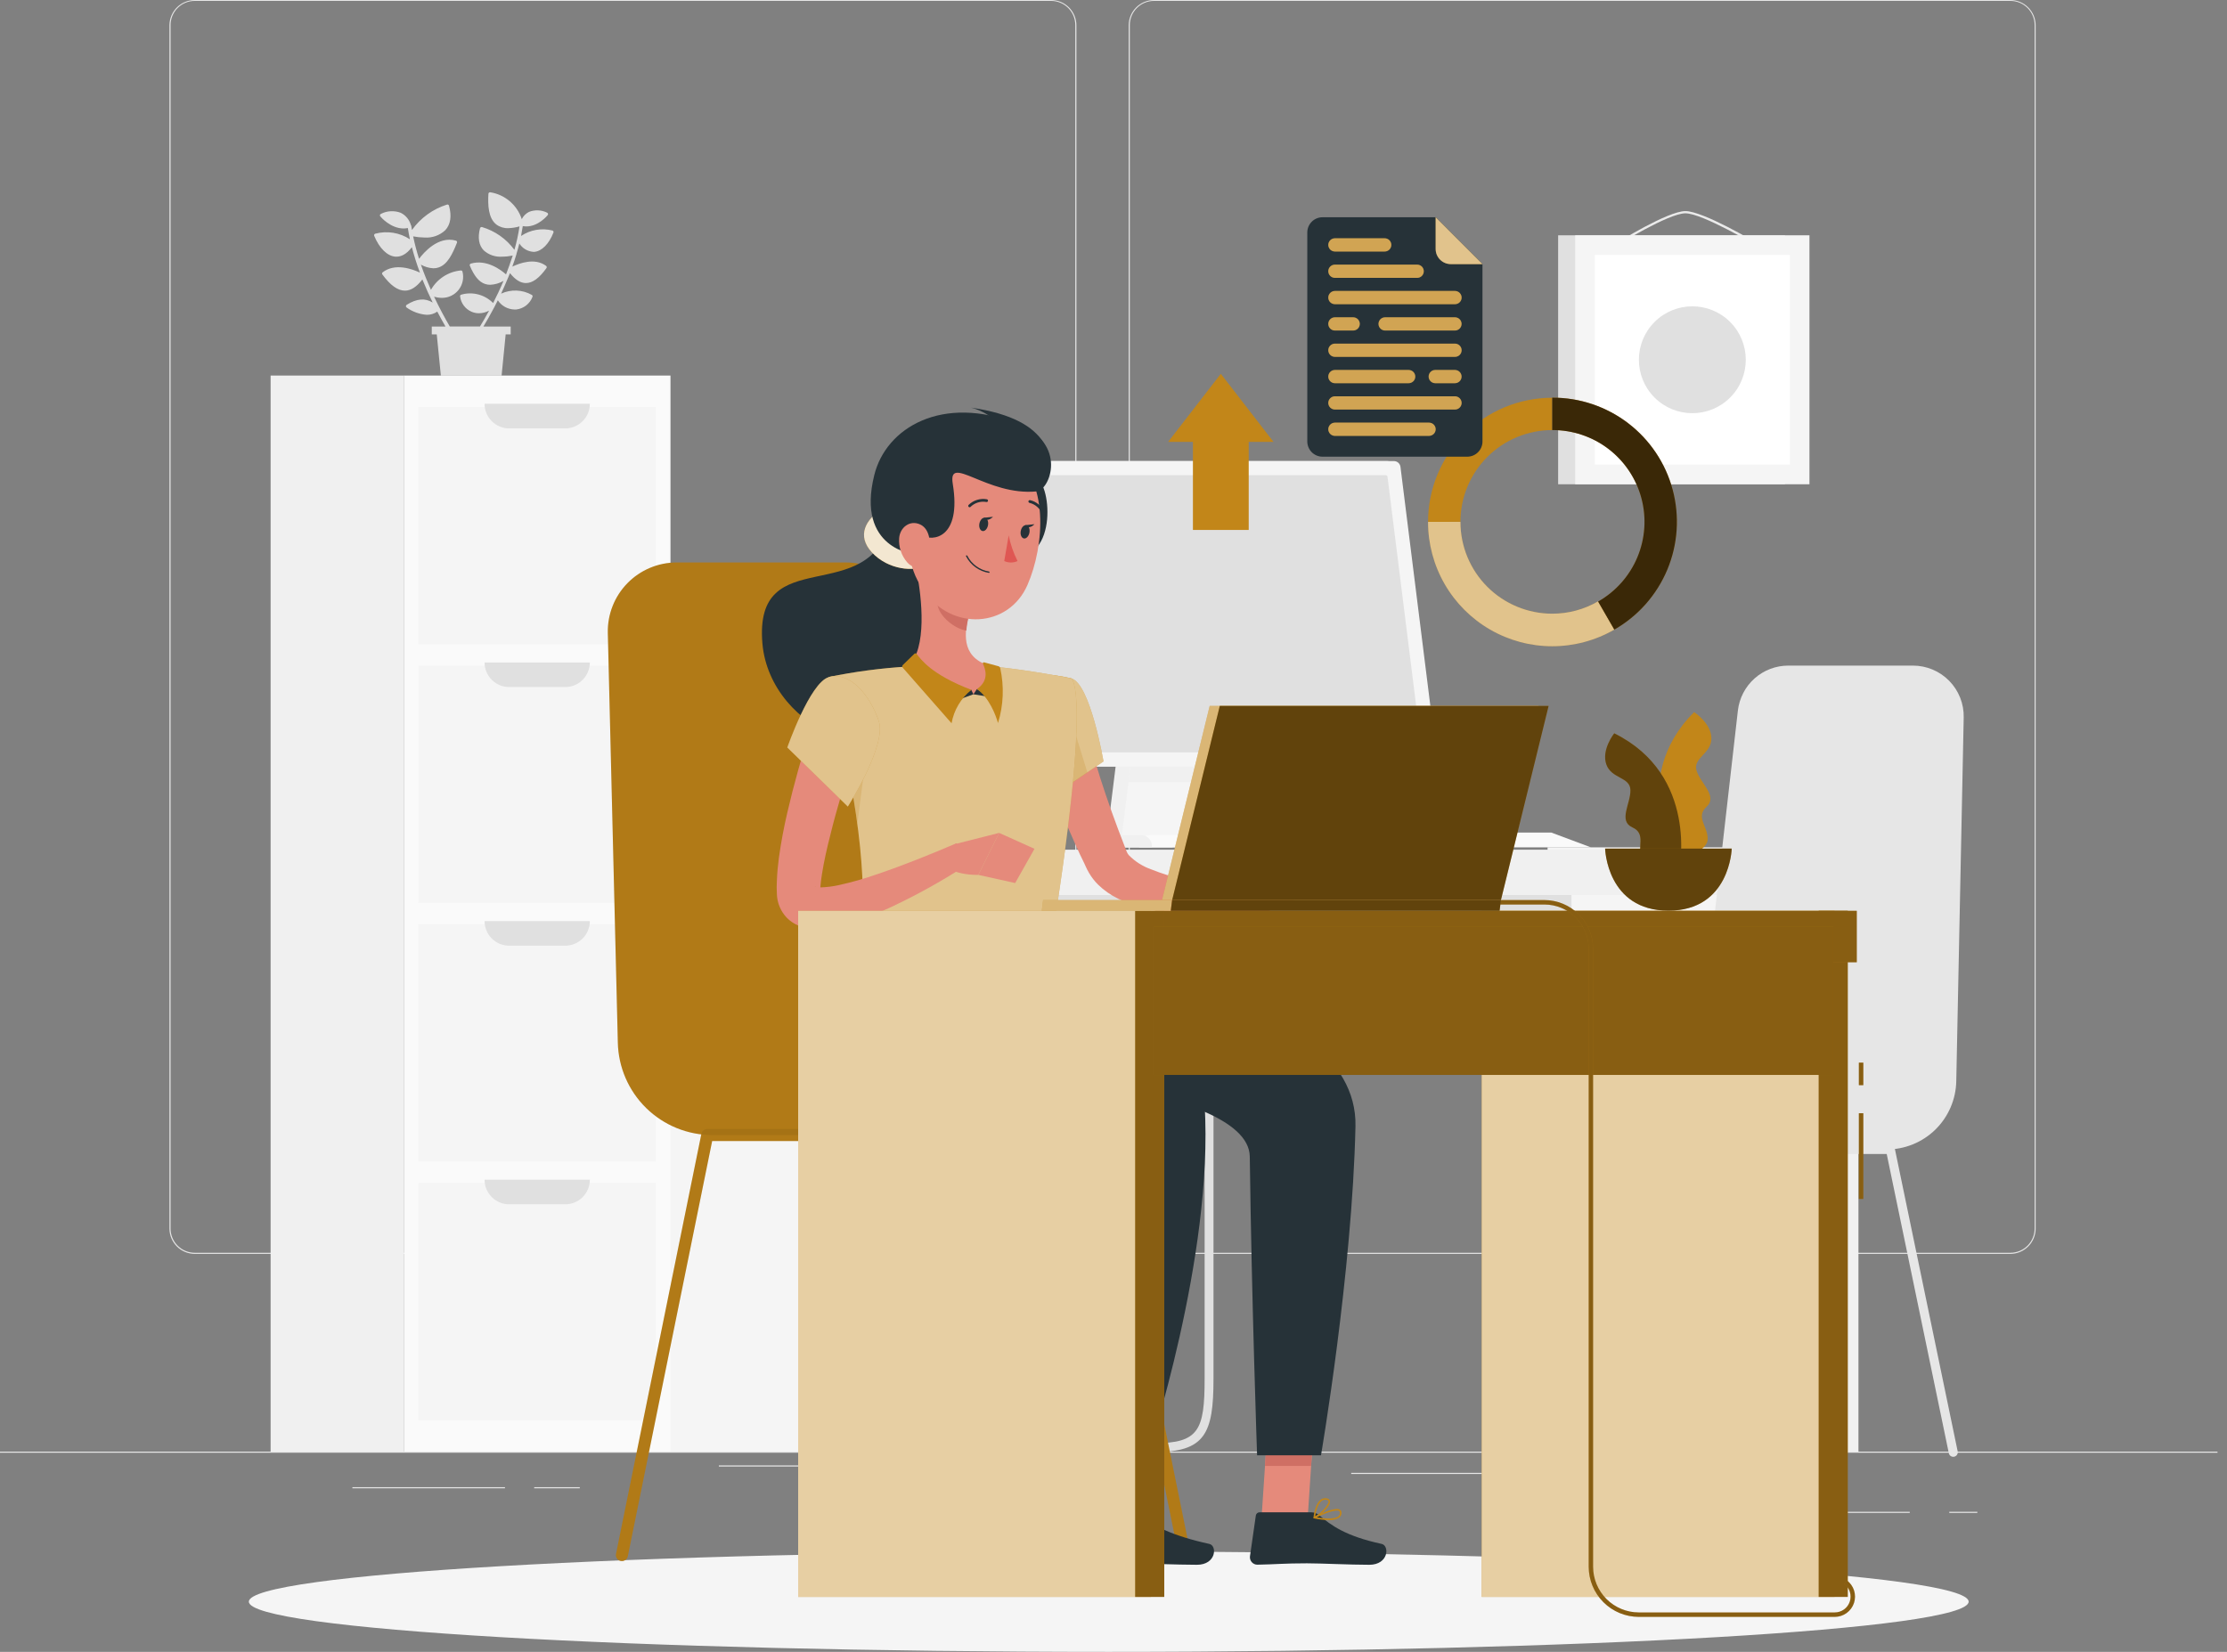<svg width="155" height="115" viewBox="0 0 155 115" fill="none" xmlns="http://www.w3.org/2000/svg">
<rect x="0" y="0" width="155" height="115" fill="#808080" stroke="none"/>
<path d="M154.338 101.06H0V101.137H154.338V101.06Z" fill="#E6E6E6"/>
<path d="M35.146 103.536H24.527V103.613H35.146V103.536Z" fill="#E6E6E6"/>
<path d="M40.353 103.536H37.18V103.613H40.353V103.536Z" fill="#E6E6E6"/>
<path d="M56.009 102.02H50.033V102.097H56.009V102.02Z" fill="#E6E6E6"/>
<path d="M132.919 105.249H119.587V105.326H132.919V105.249Z" fill="#E6E6E6"/>
<path d="M137.623 105.249H135.669V105.326H137.623V105.249Z" fill="#E6E6E6"/>
<path d="M122.961 102.539H94.044V102.616H122.961V102.539Z" fill="#E6E6E6"/>
<path d="M73.156 87.293H13.554C13.087 87.293 12.639 87.106 12.31 86.776C11.98 86.445 11.794 85.998 11.794 85.531V1.747C11.799 1.283 11.986 0.839 12.315 0.512C12.644 0.185 13.09 0.001 13.554 0H73.156C73.623 0 74.072 0.186 74.402 0.516C74.733 0.847 74.918 1.295 74.918 1.763V85.531C74.918 85.998 74.733 86.447 74.402 86.777C74.072 87.108 73.623 87.293 73.156 87.293ZM13.554 0.062C13.107 0.063 12.68 0.24 12.364 0.556C12.049 0.872 11.872 1.301 11.872 1.747V85.531C11.872 85.977 12.049 86.405 12.364 86.721C12.68 87.037 13.107 87.215 13.554 87.216H73.156C73.603 87.215 74.031 87.037 74.347 86.722C74.663 86.406 74.841 85.978 74.841 85.531V1.747C74.841 1.3 74.663 0.872 74.347 0.556C74.031 0.24 73.603 0.063 73.156 0.062H13.554Z" fill="#E6E6E6"/>
<path d="M139.926 87.293H80.32C79.853 87.293 79.405 87.107 79.075 86.776C78.745 86.446 78.559 85.998 78.558 85.531V1.747C78.563 1.283 78.751 0.839 79.08 0.512C79.41 0.185 79.856 0.001 80.32 0H139.926C140.389 0.002 140.834 0.186 141.162 0.513C141.491 0.84 141.678 1.283 141.682 1.747V85.531C141.682 85.997 141.497 86.445 141.168 86.775C140.839 87.105 140.392 87.292 139.926 87.293ZM80.32 0.062C79.874 0.063 79.445 0.24 79.13 0.556C78.814 0.872 78.636 1.3 78.635 1.747V85.531C78.636 85.978 78.814 86.406 79.13 86.722C79.445 87.037 79.874 87.215 80.32 87.216H139.926C140.372 87.215 140.8 87.037 141.116 86.722C141.432 86.406 141.61 85.978 141.611 85.531V1.747C141.61 1.3 141.432 0.872 141.116 0.556C140.8 0.24 140.372 0.063 139.926 0.062H80.32Z" fill="#E6E6E6"/>
<path d="M129.341 58.991H107.712V101.06H129.341V58.991Z" fill="#F5F5F5"/>
<path d="M129.341 58.991H127.557V101.06H129.341V58.991Z" fill="#F0F0F0"/>
<path d="M59.581 69.279H109.379V60.192L59.581 60.192V69.279Z" fill="#E0E0E0"/>
<path d="M80.345 101.091H58.994C58.912 101.091 58.834 101.059 58.776 101.001C58.718 100.943 58.685 100.864 58.685 100.782C58.685 100.701 58.718 100.622 58.776 100.564C58.834 100.506 58.912 100.474 58.994 100.474H80.345C83.432 100.474 83.842 99.572 83.842 95.998V50.931C83.842 50.849 83.875 50.771 83.933 50.713C83.991 50.655 84.069 50.623 84.151 50.623C84.233 50.623 84.311 50.655 84.369 50.713C84.427 50.771 84.46 50.849 84.46 50.931V95.998C84.46 99.819 83.867 101.091 80.345 101.091Z" fill="#E0E0E0"/>
<path d="M61.494 62.309L128.853 62.309V59.154L61.494 59.154V62.309Z" fill="#F0F0F0"/>
<path d="M61.982 58.991H40.353V101.06H61.982V58.991Z" fill="#F5F5F5"/>
<path d="M61.979 58.991H60.195V101.06H61.979V58.991Z" fill="#F0F0F0"/>
<path d="M46.666 101.06L46.666 26.145H28.105L28.105 101.06H46.666Z" fill="#FAFAFA"/>
<path d="M45.647 44.857V28.333H29.124V44.857H45.647Z" fill="#F5F5F5"/>
<path d="M33.726 28.111H41.054C41.054 28.565 40.873 29.001 40.552 29.322C40.231 29.644 39.795 29.824 39.341 29.824H35.451C35.225 29.826 35.001 29.783 34.792 29.697C34.583 29.612 34.392 29.486 34.232 29.327C34.072 29.168 33.944 28.978 33.857 28.769C33.77 28.561 33.726 28.337 33.726 28.111Z" fill="#E0E0E0"/>
<path d="M45.644 62.862V46.338H29.121V62.862H45.644Z" fill="#F5F5F5"/>
<path d="M45.647 80.867V64.343H29.124V80.867H45.647Z" fill="#F5F5F5"/>
<path d="M45.647 98.875V82.351H29.124V98.875H45.647Z" fill="#F5F5F5"/>
<path d="M33.726 46.119H41.054C41.053 46.573 40.872 47.008 40.551 47.33C40.23 47.651 39.795 47.831 39.341 47.832H35.451C35.225 47.834 35.002 47.79 34.792 47.705C34.583 47.619 34.393 47.493 34.233 47.334C34.073 47.175 33.945 46.986 33.858 46.777C33.771 46.569 33.726 46.345 33.726 46.119Z" fill="#E0E0E0"/>
<path d="M33.726 64.124H41.054C41.054 64.579 40.873 65.014 40.552 65.335C40.231 65.657 39.795 65.837 39.341 65.837H35.451C35.225 65.839 35.001 65.796 34.792 65.71C34.583 65.625 34.392 65.499 34.232 65.34C34.072 65.181 33.944 64.991 33.857 64.783C33.77 64.574 33.726 64.35 33.726 64.124Z" fill="#E0E0E0"/>
<path d="M33.726 82.129H41.054C41.054 82.584 40.873 83.019 40.552 83.341C40.231 83.662 39.795 83.842 39.341 83.842H35.451C35.225 83.844 35.001 83.801 34.792 83.716C34.583 83.63 34.392 83.504 34.232 83.345C34.072 83.186 33.944 82.996 33.857 82.788C33.77 82.579 33.726 82.355 33.726 82.129Z" fill="#E0E0E0"/>
<path d="M28.105 101.06L28.105 26.145H18.835L18.835 101.06H28.105Z" fill="#F0F0F0"/>
<path d="M81.611 58.991H76.947L78.079 49.91H82.746L81.611 58.991Z" fill="#F0F0F0"/>
<path d="M82.644 58.991H77.977L79.113 49.91H83.777L82.644 58.991Z" fill="#F5F5F5"/>
<path d="M92.652 58.991H89.278L88.633 57.963H92.004L92.652 58.991Z" fill="#F0F0F0"/>
<path d="M110.728 58.991H90.309L89.664 57.963H107.975L110.728 58.991Z" fill="#FAFAFA"/>
<path d="M66.816 56.386H68.291C68.982 56.386 69.645 56.66 70.133 57.149C70.622 57.637 70.896 58.3 70.896 58.991H64.204C64.204 58.648 64.272 58.309 64.403 57.992C64.535 57.676 64.727 57.389 64.97 57.147C65.212 56.904 65.5 56.713 65.817 56.582C66.134 56.452 66.473 56.385 66.816 56.386Z" fill="#F0F0F0"/>
<path d="M83.21 54.45H78.546L79.114 49.91H83.778L83.21 54.45Z" fill="#F0F0F0"/>
<path d="M66.057 53.364H99.085C99.15 53.364 99.214 53.35 99.273 53.323C99.333 53.297 99.385 53.258 99.428 53.209C99.471 53.16 99.503 53.103 99.522 53.04C99.541 52.978 99.547 52.913 99.538 52.848L96.995 32.5C96.981 32.39 96.928 32.288 96.844 32.214C96.761 32.14 96.653 32.099 96.541 32.099H63.522C63.458 32.099 63.394 32.113 63.335 32.139C63.276 32.166 63.223 32.205 63.18 32.253C63.137 32.301 63.105 32.358 63.086 32.42C63.067 32.482 63.061 32.547 63.069 32.611L65.612 52.962C65.625 53.072 65.678 53.172 65.759 53.246C65.841 53.32 65.947 53.362 66.057 53.364Z" fill="#F0F0F0"/>
<path d="M66.556 53.364H99.563C99.628 53.364 99.692 53.35 99.752 53.323C99.811 53.297 99.864 53.258 99.907 53.209C99.95 53.16 99.982 53.103 100.001 53.04C100.02 52.978 100.025 52.913 100.017 52.848L97.473 32.5C97.459 32.39 97.405 32.288 97.322 32.215C97.239 32.141 97.131 32.1 97.02 32.099H64.013C63.948 32.099 63.884 32.113 63.825 32.139C63.766 32.166 63.714 32.205 63.671 32.253C63.628 32.301 63.596 32.358 63.577 32.42C63.557 32.482 63.551 32.547 63.559 32.611L66.103 52.962C66.116 53.073 66.17 53.175 66.254 53.249C66.337 53.323 66.445 53.364 66.556 53.364Z" fill="#F5F5F5"/>
<path d="M98.952 52.237L96.572 33.192C96.568 33.161 96.552 33.132 96.528 33.112C96.504 33.092 96.474 33.08 96.442 33.081H64.751C64.733 33.08 64.715 33.084 64.698 33.091C64.681 33.098 64.666 33.108 64.654 33.122C64.642 33.136 64.633 33.152 64.628 33.169C64.623 33.187 64.621 33.205 64.624 33.223L67.004 52.271C67.008 52.302 67.023 52.33 67.046 52.351C67.07 52.371 67.1 52.383 67.131 52.382H98.825C98.844 52.382 98.861 52.378 98.878 52.37C98.894 52.362 98.909 52.352 98.921 52.338C98.933 52.324 98.942 52.308 98.947 52.291C98.953 52.273 98.954 52.255 98.952 52.237Z" fill="#E0E0E0"/>
<path d="M86.889 58.991H79.289V58.895C79.289 58.695 79.369 58.502 79.511 58.36C79.653 58.219 79.845 58.139 80.046 58.139H86.133C86.333 58.139 86.526 58.219 86.667 58.36C86.809 58.502 86.889 58.695 86.889 58.895V58.991Z" fill="#FAFAFA"/>
<path d="M80.175 58.991H75.02V58.895C75.02 58.695 75.1 58.502 75.242 58.36C75.384 58.219 75.576 58.139 75.777 58.139H79.419C79.62 58.139 79.812 58.219 79.954 58.36C80.096 58.502 80.175 58.695 80.175 58.895V58.991Z" fill="#F0F0F0"/>
<path d="M35.948 17.684V17.669C36.019 17.431 36.087 17.19 36.146 16.949C36.25 17.116 36.392 17.255 36.561 17.357C36.729 17.458 36.919 17.518 37.115 17.533H37.198C37.714 17.483 38.208 16.983 38.519 16.196C38.526 16.182 38.529 16.167 38.529 16.151C38.529 16.136 38.526 16.121 38.519 16.107C38.505 16.078 38.479 16.057 38.448 16.048C38.078 15.954 37.693 15.94 37.317 16.005C36.941 16.07 36.583 16.215 36.266 16.428C36.312 16.199 36.352 15.968 36.386 15.739C36.468 15.755 36.55 15.763 36.633 15.764C37.473 15.764 38.09 15.014 38.121 14.977C38.132 14.963 38.14 14.947 38.143 14.93C38.147 14.913 38.146 14.896 38.142 14.879C38.137 14.862 38.129 14.847 38.117 14.834C38.106 14.82 38.091 14.81 38.075 14.804C37.88 14.707 37.667 14.653 37.449 14.644C37.231 14.636 37.014 14.673 36.812 14.755C36.597 14.864 36.422 15.041 36.316 15.258C36.158 14.775 35.871 14.345 35.484 14.014C35.098 13.684 34.629 13.467 34.127 13.387C34.111 13.384 34.095 13.384 34.08 13.387C34.064 13.391 34.05 13.399 34.038 13.409C34.025 13.418 34.014 13.43 34.006 13.444C33.999 13.458 33.995 13.473 33.994 13.489C33.951 14.252 33.976 15.187 34.547 15.631C34.786 15.807 35.078 15.897 35.374 15.884C35.64 15.878 35.903 15.836 36.158 15.761C36.077 16.313 35.958 16.858 35.803 17.394C35.245 16.633 34.452 16.075 33.547 15.807C33.518 15.801 33.488 15.805 33.463 15.82C33.437 15.835 33.419 15.859 33.411 15.887C33.238 16.545 33.328 17.079 33.667 17.431C33.84 17.586 34.042 17.705 34.261 17.78C34.481 17.855 34.714 17.886 34.945 17.869C35.194 17.868 35.442 17.842 35.686 17.792C35.544 18.243 35.377 18.684 35.22 19.104C34.877 18.795 33.868 18.03 32.769 18.351C32.739 18.36 32.715 18.382 32.701 18.409C32.695 18.424 32.692 18.439 32.692 18.454C32.692 18.47 32.695 18.485 32.701 18.499C33.01 19.227 33.34 19.632 33.766 19.771C33.879 19.808 33.998 19.827 34.118 19.826C34.444 19.812 34.762 19.719 35.044 19.555C34.809 20.113 34.559 20.635 34.322 21.098C34.039 20.81 33.685 20.604 33.295 20.501C32.906 20.398 32.496 20.401 32.108 20.512C32.082 20.517 32.058 20.532 32.042 20.553C32.026 20.575 32.019 20.602 32.022 20.629C32.049 20.862 32.137 21.084 32.278 21.273C32.418 21.462 32.605 21.61 32.821 21.703C32.984 21.773 33.16 21.809 33.337 21.808C33.583 21.805 33.824 21.742 34.041 21.626C33.8 22.073 33.578 22.447 33.405 22.731H31.306C30.972 22.16 30.587 21.45 30.21 20.654C30.385 20.706 30.567 20.734 30.75 20.737C30.975 20.74 31.198 20.691 31.401 20.593C31.604 20.496 31.782 20.354 31.921 20.177C32.06 20 32.157 19.793 32.203 19.573C32.249 19.352 32.245 19.124 32.188 18.906C32.181 18.881 32.165 18.859 32.143 18.845C32.121 18.831 32.094 18.825 32.068 18.829C31.64 18.871 31.227 19.015 30.866 19.25C30.505 19.485 30.206 19.803 29.994 20.178C29.747 19.622 29.506 19.033 29.296 18.425C29.563 18.577 29.863 18.664 30.17 18.678C30.292 18.679 30.413 18.66 30.528 18.619C31.145 18.416 31.5 17.672 31.803 16.9C31.809 16.886 31.813 16.871 31.813 16.855C31.813 16.84 31.809 16.824 31.803 16.811C31.796 16.796 31.786 16.784 31.773 16.774C31.761 16.764 31.747 16.756 31.732 16.752C30.497 16.406 29.481 17.595 29.167 18.02C29.002 17.506 28.865 16.984 28.756 16.456C29.015 16.506 29.279 16.533 29.543 16.536C29.806 16.555 30.07 16.52 30.318 16.433C30.567 16.346 30.795 16.209 30.988 16.029C31.361 15.634 31.451 15.042 31.25 14.319C31.247 14.305 31.24 14.292 31.231 14.28C31.223 14.269 31.211 14.259 31.199 14.252C31.186 14.245 31.172 14.24 31.157 14.238C31.143 14.237 31.128 14.238 31.114 14.242C30.129 14.55 29.272 15.171 28.673 16.011L28.626 15.73C28.623 15.706 28.612 15.683 28.596 15.665C28.545 15.483 28.456 15.313 28.335 15.166C28.215 15.02 28.064 14.901 27.895 14.816C27.672 14.73 27.434 14.693 27.195 14.706C26.957 14.718 26.724 14.781 26.512 14.89C26.496 14.898 26.481 14.908 26.469 14.921C26.458 14.935 26.449 14.951 26.444 14.968C26.44 14.984 26.441 15.002 26.445 15.018C26.449 15.035 26.457 15.05 26.469 15.063C26.5 15.104 27.179 15.906 28.092 15.906C28.191 15.905 28.289 15.894 28.386 15.875C28.426 16.137 28.475 16.4 28.531 16.659C28.179 16.427 27.782 16.273 27.366 16.206C26.949 16.139 26.524 16.161 26.117 16.27C26.086 16.28 26.061 16.301 26.046 16.329C26.04 16.344 26.037 16.359 26.037 16.375C26.037 16.391 26.04 16.407 26.046 16.422C26.401 17.28 26.95 17.823 27.518 17.869H27.595C27.883 17.869 28.271 17.736 28.666 17.209C28.822 17.809 29.01 18.4 29.228 18.98C28.694 18.727 27.494 18.292 26.636 18.956C26.624 18.964 26.614 18.975 26.606 18.988C26.599 19 26.594 19.014 26.592 19.028C26.59 19.043 26.591 19.057 26.595 19.072C26.598 19.085 26.605 19.099 26.614 19.11C27.169 19.866 27.682 20.234 28.185 20.234C28.602 20.234 29 19.971 29.398 19.453C29.627 20.021 29.873 20.564 30.117 21.064C29.583 20.734 28.997 20.786 28.305 21.221C28.289 21.231 28.276 21.245 28.267 21.261C28.258 21.277 28.253 21.295 28.253 21.314C28.252 21.332 28.255 21.35 28.263 21.367C28.272 21.383 28.284 21.397 28.299 21.407C28.711 21.703 29.197 21.88 29.704 21.916C29.965 21.921 30.221 21.843 30.435 21.694C30.633 22.073 30.827 22.422 31.006 22.734H30.052V23.277H30.398L30.685 26.154H34.911L35.195 23.277H35.544V22.734H33.645C33.855 22.385 34.124 21.919 34.411 21.373C34.42 21.362 34.426 21.349 34.429 21.336C34.504 21.197 34.575 21.055 34.649 20.907C34.774 21.096 34.943 21.254 35.142 21.365C35.341 21.476 35.563 21.538 35.791 21.546C35.838 21.549 35.886 21.549 35.933 21.546C36.184 21.517 36.423 21.419 36.622 21.264C36.822 21.108 36.974 20.9 37.062 20.663C37.072 20.638 37.072 20.611 37.063 20.587C37.053 20.563 37.036 20.543 37.013 20.53C36.69 20.347 36.327 20.244 35.956 20.229C35.584 20.214 35.214 20.288 34.877 20.444C35.038 20.107 35.186 19.746 35.346 19.372C35.358 19.359 35.366 19.341 35.368 19.323C35.411 19.218 35.451 19.113 35.494 19.014C35.862 19.477 36.226 19.706 36.606 19.706C37.066 19.706 37.532 19.366 38.032 18.666C38.049 18.642 38.057 18.613 38.053 18.584C38.048 18.555 38.033 18.529 38.01 18.511C37.223 17.922 36.158 18.326 35.658 18.561C35.76 18.283 35.852 18.002 35.939 17.715L35.948 17.684Z" fill="#E0E0E0"/>
<path d="M124.232 16.381H108.447V33.714H124.232V16.381Z" fill="#E0E0E0"/>
<path d="M122.285 17.091C122.272 17.095 122.258 17.095 122.245 17.091C122.208 17.067 118.479 14.85 117.306 14.85C116.133 14.85 112.568 17.067 112.531 17.088C112.522 17.094 112.513 17.098 112.503 17.099C112.493 17.101 112.483 17.101 112.473 17.099C112.463 17.096 112.454 17.092 112.446 17.086C112.437 17.08 112.431 17.072 112.426 17.064C112.415 17.046 112.412 17.026 112.417 17.006C112.421 16.986 112.433 16.969 112.45 16.959C112.598 16.866 116.077 14.696 117.306 14.696C118.534 14.696 122.183 16.857 122.337 16.959C122.346 16.964 122.354 16.971 122.36 16.979C122.366 16.987 122.37 16.996 122.372 17.006C122.374 17.016 122.375 17.026 122.373 17.036C122.371 17.046 122.367 17.055 122.362 17.064C122.353 17.075 122.341 17.084 122.327 17.089C122.314 17.094 122.299 17.095 122.285 17.091Z" fill="#EBEBEB"/>
<path d="M125.939 16.381H109.635V33.714H125.939V16.381Z" fill="#F5F5F5"/>
<path d="M124.575 32.346V17.746H111.003V32.346H124.575Z" fill="white"/>
<path d="M120.418 27.676C121.87 26.224 121.87 23.869 120.418 22.416C118.965 20.963 116.61 20.963 115.157 22.416C113.705 23.869 113.705 26.224 115.157 27.676C116.61 29.129 118.965 29.129 120.418 27.676Z" fill="#E0E0E0"/>
<path d="M117.472 80.024H131.307C132.577 80.025 133.796 79.528 134.703 78.64C135.609 77.751 136.131 76.543 136.157 75.273L136.675 49.944C136.685 49.474 136.6 49.006 136.427 48.569C136.253 48.132 135.994 47.734 135.665 47.398C135.336 47.063 134.943 46.796 134.51 46.614C134.076 46.432 133.611 46.338 133.141 46.338H124.467C123.599 46.338 122.762 46.657 122.114 47.235C121.467 47.813 121.055 48.609 120.957 49.471L117.472 80.024Z" fill="#E6E6E6"/>
<path d="M125.023 80.024H110.28C110.097 80.024 109.921 79.951 109.791 79.822C109.662 79.692 109.589 79.516 109.589 79.333V79.268C109.589 78.765 109.789 78.283 110.144 77.928C110.499 77.572 110.982 77.373 111.484 77.373H125.023V80.024Z" fill="#E6E6E6"/>
<path d="M123.859 101.406C123.787 101.407 123.717 101.384 123.661 101.339C123.604 101.295 123.565 101.232 123.55 101.162L119.229 80.333H111.697L107.376 101.162C107.359 101.244 107.31 101.316 107.241 101.362C107.171 101.408 107.086 101.424 107.004 101.407C106.922 101.391 106.85 101.342 106.804 101.272C106.758 101.203 106.742 101.117 106.758 101.035L111.135 79.962C111.15 79.891 111.189 79.828 111.245 79.783C111.301 79.738 111.372 79.714 111.444 79.715H119.47C119.542 79.714 119.612 79.738 119.669 79.783C119.725 79.828 119.764 79.891 119.778 79.962L124.152 101.035C124.169 101.115 124.153 101.198 124.108 101.267C124.064 101.335 123.994 101.383 123.915 101.4C123.896 101.404 123.878 101.406 123.859 101.406Z" fill="#E6E6E6"/>
<path d="M119.164 101.406C119.143 101.409 119.122 101.409 119.102 101.406C119.062 101.398 119.025 101.382 118.991 101.359C118.957 101.337 118.929 101.308 118.906 101.274C118.884 101.24 118.868 101.202 118.861 101.162C118.853 101.122 118.853 101.081 118.861 101.042L123.238 79.968C123.253 79.898 123.291 79.834 123.348 79.789C123.404 79.744 123.475 79.72 123.547 79.722H131.572C131.645 79.72 131.715 79.744 131.772 79.789C131.828 79.834 131.867 79.898 131.881 79.968L136.255 101.042C136.263 101.082 136.264 101.124 136.256 101.165C136.248 101.205 136.232 101.244 136.209 101.278C136.187 101.313 136.157 101.343 136.123 101.366C136.089 101.389 136.05 101.405 136.01 101.414C135.969 101.422 135.927 101.422 135.887 101.414C135.846 101.407 135.807 101.391 135.773 101.368C135.738 101.345 135.709 101.316 135.685 101.282C135.662 101.247 135.646 101.209 135.638 101.168L131.316 80.339H123.778L119.457 101.168C119.441 101.235 119.404 101.294 119.351 101.337C119.298 101.38 119.232 101.404 119.164 101.406Z" fill="#E6E6E6"/>
<path d="M77.169 115C110.223 115 137.018 113.436 137.018 111.506C137.018 109.576 110.223 108.012 77.169 108.012C44.115 108.012 17.32 109.576 17.32 111.506C17.32 113.436 44.115 115 77.169 115Z" fill="#F5F5F5"/>
<path d="M82.45 108.654C82.353 108.653 82.26 108.62 82.185 108.558C82.11 108.497 82.059 108.412 82.04 108.317L76.175 79.438H65.961L60.096 108.317C60.068 108.42 60.002 108.508 59.911 108.564C59.82 108.62 59.712 108.64 59.607 108.618C59.503 108.597 59.41 108.537 59.349 108.45C59.287 108.363 59.261 108.256 59.275 108.15L65.208 78.934C65.227 78.84 65.279 78.755 65.353 78.694C65.428 78.632 65.522 78.599 65.618 78.598H76.514C76.611 78.598 76.705 78.632 76.779 78.693C76.854 78.754 76.906 78.84 76.925 78.934L82.861 108.15C82.883 108.259 82.86 108.372 82.799 108.465C82.738 108.558 82.642 108.622 82.534 108.644L82.45 108.654Z" fill="#C28619"/>
<path d="M66.056 108.654C65.96 108.653 65.867 108.619 65.792 108.558C65.717 108.497 65.666 108.412 65.646 108.317L59.781 79.438H49.567L43.702 108.317C43.694 108.374 43.675 108.429 43.645 108.478C43.616 108.527 43.576 108.57 43.529 108.603C43.483 108.636 43.429 108.659 43.373 108.671C43.317 108.683 43.259 108.683 43.203 108.672C43.147 108.66 43.093 108.638 43.046 108.605C42.999 108.572 42.959 108.53 42.929 108.481C42.899 108.432 42.879 108.377 42.871 108.321C42.863 108.264 42.866 108.206 42.881 108.15L48.817 78.934C48.836 78.84 48.888 78.754 48.962 78.693C49.037 78.632 49.131 78.598 49.227 78.598H60.124C60.22 78.598 60.313 78.632 60.388 78.693C60.462 78.755 60.513 78.84 60.531 78.934L66.467 108.15C66.489 108.259 66.467 108.372 66.405 108.465C66.344 108.558 66.249 108.622 66.14 108.644L66.056 108.654Z" fill="#C28619"/>
<path d="M68.35 79.021H49.582C47.86 79.021 46.206 78.346 44.975 77.141C43.745 75.935 43.036 74.295 43.001 72.573L42.304 44.051C42.291 43.413 42.405 42.78 42.64 42.187C42.874 41.594 43.225 41.054 43.671 40.599C44.117 40.143 44.65 39.781 45.238 39.534C45.825 39.286 46.457 39.159 47.094 39.159H58.861C60.039 39.159 61.175 39.593 62.053 40.378C62.931 41.162 63.491 42.242 63.624 43.412L68.35 79.021Z" fill="#C28619"/>
<path d="M58.114 75.409H76.48C77.162 75.409 77.816 75.68 78.298 76.162C78.781 76.645 79.051 77.299 79.051 77.981V78.07C79.051 78.316 78.954 78.551 78.78 78.725C78.607 78.899 78.371 78.996 78.125 78.996H58.114V75.409Z" fill="#C28619"/>
<g opacity="0.3">
<path opacity="0.3" d="M82.45 108.654C82.353 108.654 82.26 108.62 82.185 108.559C82.11 108.497 82.059 108.412 82.039 108.317L76.175 79.438H65.96L60.096 108.317C60.068 108.42 60.002 108.509 59.911 108.565C59.82 108.62 59.712 108.64 59.607 108.619C59.502 108.597 59.41 108.537 59.348 108.45C59.287 108.363 59.26 108.256 59.275 108.151L65.207 78.934C65.227 78.84 65.278 78.755 65.353 78.694C65.428 78.633 65.521 78.599 65.618 78.598H76.514C76.611 78.598 76.704 78.632 76.779 78.693C76.854 78.754 76.905 78.84 76.925 78.934L82.861 108.151C82.882 108.259 82.86 108.373 82.799 108.465C82.737 108.558 82.642 108.622 82.533 108.644L82.45 108.654Z" fill="black"/>
<path opacity="0.3" d="M66.056 108.654C65.96 108.653 65.866 108.619 65.792 108.558C65.717 108.497 65.665 108.412 65.646 108.317L59.781 79.438H49.567L43.702 108.317C43.694 108.374 43.675 108.429 43.645 108.478C43.615 108.527 43.576 108.57 43.529 108.603C43.482 108.636 43.429 108.659 43.373 108.671C43.317 108.683 43.259 108.683 43.203 108.672C43.146 108.661 43.093 108.638 43.046 108.605C42.999 108.572 42.959 108.53 42.929 108.481C42.899 108.432 42.879 108.378 42.87 108.321C42.862 108.264 42.866 108.206 42.881 108.151L48.817 78.934C48.836 78.84 48.887 78.754 48.962 78.693C49.037 78.632 49.13 78.598 49.227 78.598H60.123C60.22 78.598 60.313 78.632 60.387 78.693C60.462 78.755 60.512 78.84 60.531 78.934L66.467 108.151C66.489 108.259 66.466 108.373 66.405 108.465C66.344 108.558 66.248 108.622 66.14 108.644L66.056 108.654Z" fill="black"/>
<path opacity="0.3" d="M68.35 79.021H49.582C47.86 79.021 46.206 78.346 44.975 77.141C43.745 75.935 43.036 74.295 43.001 72.573L42.304 44.051C42.291 43.413 42.405 42.78 42.64 42.187C42.874 41.594 43.225 41.054 43.671 40.599C44.117 40.143 44.65 39.781 45.238 39.534C45.825 39.286 46.457 39.159 47.094 39.159H58.861C60.039 39.159 61.175 39.593 62.053 40.378C62.931 41.162 63.491 42.242 63.624 43.412L68.35 79.021Z" fill="black"/>
<path opacity="0.3" d="M58.114 75.409H76.48C77.162 75.409 77.816 75.68 78.298 76.162C78.781 76.645 79.051 77.299 79.051 77.981V78.07C79.051 78.316 78.954 78.551 78.78 78.725C78.607 78.898 78.371 78.996 78.125 78.996H58.114V75.409Z" fill="black"/>
</g>
<path d="M63.127 37.584C63.127 37.584 65.75 41.011 64.053 47.832C62.355 54.654 53.595 50.95 53.064 44.801C52.447 37.553 60.583 42.551 62.016 36.106L63.127 37.584Z" fill="#263238"/>
<path d="M61.222 35.55C60.083 36.353 59.633 37.519 60.892 38.661C62.151 39.804 63.948 39.767 64.491 39.297C65.034 38.828 64.927 36.445 64.927 36.445L61.222 35.55Z" fill="#C28619"/>
<path opacity="0.8" d="M61.222 35.55C60.083 36.353 59.633 37.519 60.892 38.661C62.151 39.804 63.948 39.767 64.491 39.297C65.034 38.828 64.927 36.445 64.927 36.445L61.222 35.55Z" fill="white"/>
<path d="M75.607 50.734C75.638 50.873 75.69 51.089 75.739 51.271L75.888 51.851C75.993 52.24 76.107 52.629 76.227 53.018C76.456 53.802 76.709 54.583 76.974 55.364C77.24 56.145 77.511 56.907 77.808 57.697C77.953 58.083 78.098 58.472 78.252 58.858L78.431 59.321C78.467 59.4 78.514 59.474 78.57 59.54C79.009 59.985 79.545 60.323 80.135 60.528C80.856 60.818 81.599 61.049 82.357 61.219C83.141 61.402 83.947 61.553 84.762 61.679C85.577 61.806 86.413 61.908 87.216 61.988L87.244 63.649C85.483 63.831 83.708 63.831 81.947 63.649C81.026 63.554 80.116 63.377 79.227 63.121C78.746 62.975 78.277 62.791 77.826 62.568C77.307 62.316 76.831 61.981 76.418 61.578C76.179 61.339 75.971 61.07 75.801 60.778C75.755 60.704 75.715 60.621 75.671 60.544L75.591 60.377L75.449 60.068C75.258 59.676 75.067 59.284 74.891 58.886C74.532 58.09 74.184 57.287 73.872 56.469C73.56 55.651 73.254 54.827 72.995 53.999C72.869 53.574 72.745 53.151 72.631 52.715L72.461 52.064C72.412 51.83 72.366 51.635 72.316 51.357L75.607 50.734Z" fill="#E58A7B"/>
<path d="M74.557 47.227C75.881 47.564 76.804 53.009 76.804 53.009L73.159 55.478C73.159 55.478 69.662 49.984 70.689 48.53C71.742 47.036 72.625 46.746 74.557 47.227Z" fill="#C28619"/>
<path opacity="0.5" d="M74.557 47.227C75.881 47.564 76.804 53.009 76.804 53.009L73.159 55.478C73.159 55.478 69.662 49.984 70.689 48.53C71.742 47.036 72.625 46.746 74.557 47.227Z" fill="white"/>
<path opacity="0.2" d="M74.082 48.598L70.912 51.111C71.529 52.637 72.28 54.106 73.156 55.5L75.684 53.781L74.082 48.598Z" fill="#C28619"/>
<path d="M74.557 47.227C74.557 47.227 76.1 47.764 73.014 66.603H59.981C60.201 61.297 60.207 58.025 57.673 47.132C59.498 46.756 61.347 46.512 63.207 46.403C65.179 46.263 67.159 46.263 69.131 46.403C71.674 46.647 74.557 47.227 74.557 47.227Z" fill="#C28619"/>
<path opacity="0.5" d="M74.557 47.227C74.557 47.227 76.1 47.764 73.014 66.603H59.981C60.201 61.297 60.207 58.025 57.673 47.132C59.498 46.756 61.347 46.512 63.207 46.403C65.179 46.263 67.159 46.263 69.131 46.403C71.674 46.647 74.557 47.227 74.557 47.227Z" fill="white"/>
<path d="M86.738 61.973L89.013 59.664L89.321 62.917C89.321 62.917 87.614 64.072 86.435 63.451L86.738 61.973Z" fill="#E58A7B"/>
<path d="M91.698 59.321L91.8 62.056L89.318 62.917L89.019 59.664L91.698 59.321Z" fill="#E58A7B"/>
<path d="M87.805 105.66H91.016L91.51 98.224H88.299L87.805 105.66Z" fill="#E58A7B"/>
<path d="M75.381 105.66H78.592L79.623 98.224H76.412L75.381 105.66Z" fill="#E58A7B"/>
<path d="M78.792 105.286H75.184C75.122 105.285 75.061 105.306 75.014 105.347C74.967 105.387 74.936 105.444 74.928 105.505L74.517 108.36C74.51 108.433 74.518 108.505 74.54 108.574C74.563 108.643 74.6 108.707 74.648 108.76C74.697 108.814 74.756 108.857 74.822 108.887C74.888 108.916 74.96 108.931 75.033 108.932C76.289 108.91 76.885 108.836 78.481 108.836C79.456 108.836 81.959 108.938 83.308 108.938C84.657 108.938 84.728 107.604 84.166 107.484C81.651 106.941 80.175 106.197 79.326 105.484C79.177 105.356 78.988 105.286 78.792 105.286Z" fill="#263238"/>
<path d="M91.266 105.286H87.663C87.602 105.285 87.541 105.307 87.494 105.348C87.447 105.388 87.416 105.444 87.407 105.505L86.997 108.36C86.99 108.433 86.997 108.505 87.02 108.574C87.043 108.643 87.079 108.707 87.128 108.76C87.176 108.814 87.236 108.857 87.302 108.887C87.368 108.916 87.44 108.931 87.512 108.931C88.769 108.91 89.364 108.836 90.96 108.836C91.939 108.836 93.954 108.938 95.303 108.938C96.652 108.938 96.723 107.604 96.161 107.484C93.646 106.941 92.655 106.197 91.809 105.484C91.657 105.355 91.465 105.285 91.266 105.286Z" fill="#263238"/>
<path d="M71.998 33.251C73.153 33.325 73.739 39.115 70.353 38.779C66.967 38.442 71.998 33.251 71.998 33.251Z" fill="#263238"/>
<path d="M91.51 98.224L91.253 102.057H88.043L88.296 98.224H91.51Z" fill="#CF6F64"/>
<path d="M76.412 98.224H79.626L79.092 102.057H75.878L76.412 98.224Z" fill="#CF6F64"/>
<path opacity="0.2" d="M58.975 53.188C59.284 54.768 59.503 56.133 59.67 57.361L60.432 51.462L58.975 53.188Z" fill="#C28619"/>
<path d="M63.794 39.748C64.167 41.653 64.541 45.144 63.207 46.416C63.207 46.416 63.729 48.348 67.269 48.348C71.162 48.348 69.121 46.416 69.121 46.416C66.995 45.909 67.05 44.332 67.421 42.854L63.794 39.748Z" fill="#E58A7B"/>
<path d="M66.566 48.761L67.751 48.336L67.594 48.011L66.566 48.761Z" fill="#263238"/>
<path d="M68.865 48.514L67.751 48.336L67.992 47.974L68.865 48.514Z" fill="#263238"/>
<path d="M63.639 45.517L62.834 46.301C62.81 46.326 62.796 46.359 62.796 46.394C62.796 46.428 62.81 46.462 62.834 46.486L66.229 50.354C66.391 49.436 66.882 48.608 67.612 48.027C64.803 46.965 64.072 45.866 63.822 45.557C63.816 45.539 63.805 45.523 63.791 45.511C63.777 45.498 63.76 45.489 63.742 45.485C63.724 45.481 63.704 45.482 63.686 45.487C63.668 45.493 63.652 45.503 63.639 45.517Z" fill="#C28619"/>
<path d="M68.492 46.11L69.492 46.382C69.522 46.39 69.549 46.406 69.571 46.428C69.592 46.45 69.608 46.478 69.615 46.508C69.898 47.777 69.845 49.097 69.461 50.339C69.319 49.814 68.844 48.558 67.992 47.974C68.918 47.335 68.544 46.511 68.412 46.2C68.407 46.188 68.406 46.175 68.408 46.163C68.411 46.151 68.416 46.14 68.425 46.13C68.433 46.121 68.444 46.114 68.455 46.111C68.467 46.107 68.48 46.107 68.492 46.11Z" fill="#C28619"/>
<path d="M65.278 41.014L67.439 42.85C67.349 43.194 67.288 43.545 67.257 43.9C66.445 43.782 65.331 42.894 65.245 42.048C65.192 41.704 65.203 41.353 65.278 41.014Z" fill="#CF6F64"/>
<path d="M63.587 34.729C63.22 37.893 62.994 39.227 64.291 41.116C66.235 43.959 70.205 43.718 71.511 40.727C72.687 38.035 73.088 33.319 70.248 31.516C69.624 31.117 68.907 30.885 68.168 30.841C67.428 30.797 66.689 30.943 66.022 31.265C65.354 31.587 64.78 32.074 64.354 32.681C63.928 33.287 63.664 33.992 63.587 34.729Z" fill="#E58A7B"/>
<path d="M70.822 29.503C65.59 27.438 61.66 29.769 60.849 33.081C59.574 38.223 63.645 38.584 63.645 38.584L64.155 37.27C64.886 37.711 66.933 37.516 66.315 33.698C65.951 31.537 68.686 34.547 72.156 34.211C73.078 34.121 74.341 30.892 70.822 29.503Z" fill="#263238"/>
<path d="M72.603 30.775C71.915 29.716 70.507 28.809 67.59 28.38C67.59 28.38 69.106 28.722 69.597 29.83C70.088 30.939 73.434 32.05 72.603 30.775Z" fill="#263238"/>
<path d="M62.581 37.467C62.559 37.771 62.598 38.077 62.695 38.366C62.792 38.655 62.945 38.922 63.145 39.153C63.686 39.77 64.396 39.39 64.618 38.649C64.815 37.98 64.775 36.856 64.053 36.516C63.331 36.177 62.639 36.714 62.581 37.467Z" fill="#E58A7B"/>
<path d="M73.023 66.615C73.023 66.615 94.55 68.618 94.341 78.407C94.121 88.593 91.942 101.316 91.942 101.316H87.494C87.494 101.316 87.114 90.55 86.985 80.521C86.92 75.298 66.118 74.252 66.118 74.252L63.433 66.615H73.023Z" fill="#263238"/>
<path d="M69.578 66.615C69.578 66.615 83.49 71.23 83.842 76.94C84.487 87.454 79.867 101.326 79.867 101.326H75.486C75.486 101.326 75.736 92.127 76.258 82.602C76.919 70.631 55.799 82.435 59.982 66.624L69.578 66.615Z" fill="#263238"/>
<path d="M68.165 36.455C68.118 36.708 68.217 36.939 68.384 36.97C68.55 37.001 68.72 36.816 68.766 36.563C68.813 36.309 68.714 36.075 68.547 36.047C68.381 36.019 68.217 36.198 68.165 36.455Z" fill="#263238"/>
<path d="M71.045 36.97C70.998 37.223 71.097 37.455 71.264 37.486C71.43 37.517 71.603 37.331 71.65 37.078C71.696 36.825 71.597 36.59 71.43 36.563C71.264 36.535 71.091 36.714 71.045 36.97Z" fill="#263238"/>
<path d="M71.353 36.562L71.998 36.495C71.998 36.495 71.613 36.917 71.353 36.562Z" fill="#263238"/>
<path d="M70.205 37.27C70.328 37.892 70.536 38.494 70.822 39.06C70.677 39.126 70.519 39.16 70.359 39.16C70.199 39.16 70.041 39.126 69.896 39.06L70.205 37.27Z" fill="#DF5753"/>
<path d="M68.834 39.884C68.496 39.83 68.174 39.697 67.897 39.496C67.619 39.295 67.392 39.031 67.235 38.726C67.23 38.715 67.23 38.701 67.234 38.689C67.239 38.677 67.248 38.667 67.26 38.662C67.272 38.657 67.286 38.658 67.298 38.663C67.31 38.668 67.32 38.678 67.325 38.689C67.473 38.978 67.687 39.227 67.949 39.418C68.211 39.609 68.514 39.736 68.834 39.788C68.847 39.791 68.858 39.799 68.866 39.81C68.873 39.821 68.876 39.834 68.874 39.847C68.872 39.856 68.867 39.865 68.86 39.871C68.853 39.878 68.844 39.882 68.834 39.884Z" fill="#263238"/>
<path d="M67.489 35.316C67.475 35.316 67.462 35.313 67.45 35.308C67.437 35.303 67.426 35.295 67.418 35.285C67.408 35.276 67.401 35.266 67.396 35.254C67.391 35.242 67.388 35.23 67.388 35.217C67.388 35.204 67.391 35.191 67.396 35.18C67.401 35.168 67.408 35.157 67.418 35.149C67.584 34.986 67.787 34.866 68.009 34.799C68.231 34.731 68.467 34.718 68.695 34.76C68.72 34.767 68.74 34.783 68.753 34.805C68.765 34.827 68.769 34.853 68.763 34.877C68.76 34.89 68.755 34.901 68.748 34.912C68.74 34.922 68.731 34.931 68.72 34.938C68.709 34.944 68.697 34.949 68.684 34.95C68.671 34.952 68.659 34.951 68.646 34.948C68.449 34.913 68.246 34.926 68.055 34.986C67.864 35.045 67.69 35.15 67.547 35.291C67.531 35.305 67.51 35.314 67.489 35.316Z" fill="#263238"/>
<path d="M72.619 35.822C72.6 35.822 72.581 35.817 72.564 35.807C72.549 35.796 72.536 35.781 72.529 35.763C72.454 35.578 72.335 35.413 72.184 35.282C72.033 35.151 71.853 35.058 71.659 35.01C71.633 35.005 71.611 34.991 71.596 34.971C71.581 34.95 71.575 34.924 71.578 34.899C71.583 34.873 71.597 34.85 71.619 34.835C71.64 34.82 71.667 34.814 71.693 34.819C71.919 34.871 72.129 34.977 72.305 35.128C72.481 35.279 72.619 35.471 72.705 35.686C72.716 35.71 72.716 35.737 72.707 35.761C72.698 35.785 72.679 35.805 72.656 35.816L72.619 35.822Z" fill="#263238"/>
<path d="M59.62 51.79C59.34 52.716 59.037 53.642 58.768 54.592C58.5 55.543 58.216 56.469 57.972 57.411C57.728 58.352 57.497 59.284 57.324 60.189C57.24 60.646 57.163 61.099 57.12 61.525C57.095 61.738 57.083 61.939 57.08 62.124C57.08 62.167 57.08 62.124 57.049 62.053C57.011 61.969 56.959 61.893 56.895 61.828C56.737 61.692 56.679 61.717 56.75 61.738C56.879 61.77 57.012 61.783 57.145 61.778C57.56 61.764 57.974 61.711 58.38 61.621C59.299 61.418 60.205 61.16 61.093 60.846C62.917 60.229 64.769 59.476 66.572 58.707L67.368 60.161C65.658 61.282 63.87 62.281 62.019 63.149C61.06 63.601 60.071 63.986 59.059 64.3C58.495 64.472 57.916 64.589 57.33 64.649C56.964 64.687 56.595 64.677 56.231 64.621C55.99 64.585 55.754 64.518 55.53 64.421C55.241 64.296 54.979 64.115 54.759 63.89C54.331 63.439 54.085 62.845 54.07 62.223C54.055 61.914 54.052 61.605 54.07 61.328C54.092 60.757 54.145 60.217 54.215 59.689C54.364 58.633 54.555 57.614 54.79 56.602C55.024 55.59 55.274 54.611 55.549 53.629C55.824 52.648 56.12 51.685 56.475 50.703L59.62 51.79Z" fill="#E58A7B"/>
<path d="M79.891 105.826C79.607 105.819 79.324 105.78 79.049 105.709C79.038 105.707 79.029 105.702 79.021 105.695C79.014 105.687 79.009 105.678 79.007 105.667C79.005 105.657 79.006 105.646 79.01 105.637C79.014 105.627 79.021 105.619 79.03 105.613C79.138 105.542 80.101 104.919 80.468 105.082C80.507 105.1 80.54 105.127 80.564 105.162C80.588 105.197 80.602 105.238 80.604 105.28C80.62 105.348 80.617 105.42 80.596 105.487C80.576 105.554 80.538 105.614 80.487 105.663C80.314 105.786 80.103 105.844 79.891 105.826ZM79.197 105.635C79.792 105.758 80.24 105.743 80.413 105.582C80.45 105.546 80.478 105.5 80.493 105.45C80.508 105.4 80.51 105.347 80.499 105.295C80.498 105.271 80.49 105.248 80.477 105.227C80.463 105.207 80.444 105.191 80.422 105.181C80.188 105.076 79.536 105.425 79.197 105.635Z" fill="#C28619"/>
<path d="M79.061 105.712H79.033C79.024 105.707 79.017 105.7 79.012 105.691C79.007 105.682 79.005 105.673 79.005 105.663C79.005 105.626 79.005 104.712 79.351 104.409C79.391 104.371 79.44 104.342 79.494 104.325C79.547 104.309 79.604 104.305 79.659 104.314C79.715 104.313 79.769 104.332 79.813 104.367C79.856 104.402 79.886 104.451 79.897 104.505C79.962 104.839 79.425 105.521 79.088 105.712H79.061ZM79.604 104.409C79.536 104.41 79.471 104.436 79.422 104.484C79.178 104.7 79.129 105.311 79.113 105.555C79.422 105.332 79.835 104.771 79.783 104.521C79.783 104.48 79.752 104.428 79.641 104.413L79.604 104.409Z" fill="#C28619"/>
<path d="M92.473 105.826C92.134 105.819 91.796 105.781 91.463 105.712C91.453 105.709 91.443 105.703 91.435 105.695C91.427 105.687 91.422 105.677 91.42 105.666C91.419 105.654 91.421 105.643 91.426 105.633C91.432 105.623 91.441 105.615 91.451 105.61C91.593 105.536 92.862 104.888 93.248 105.098C93.281 105.116 93.309 105.143 93.33 105.175C93.35 105.208 93.362 105.245 93.365 105.283C93.374 105.347 93.366 105.413 93.344 105.474C93.321 105.534 93.284 105.589 93.235 105.632C93.011 105.782 92.742 105.85 92.473 105.826ZM91.642 105.635C92.056 105.706 92.877 105.808 93.161 105.555C93.197 105.521 93.224 105.48 93.24 105.435C93.257 105.389 93.263 105.34 93.257 105.292C93.257 105.271 93.251 105.251 93.24 105.233C93.229 105.215 93.213 105.2 93.195 105.19C92.942 105.055 92.09 105.416 91.642 105.635Z" fill="#C28619"/>
<path d="M91.476 105.712C91.466 105.715 91.455 105.715 91.445 105.712C91.437 105.706 91.431 105.699 91.427 105.69C91.423 105.682 91.42 105.672 91.42 105.663C91.42 105.626 91.497 104.771 91.892 104.428C91.948 104.381 92.012 104.346 92.082 104.324C92.151 104.303 92.225 104.296 92.297 104.305C92.494 104.323 92.55 104.422 92.565 104.499C92.621 104.854 91.874 105.533 91.497 105.703L91.476 105.712ZM92.238 104.409C92.137 104.409 92.039 104.446 91.963 104.514C91.673 104.755 91.571 105.332 91.54 105.564C91.945 105.339 92.497 104.758 92.467 104.521C92.467 104.496 92.467 104.428 92.297 104.413L92.238 104.409Z" fill="#C28619"/>
<path d="M66.498 58.756L69.541 57.985L68.091 60.908C68.091 60.908 66.032 60.997 65.353 59.849L66.498 58.756Z" fill="#E58A7B"/>
<path d="M72.001 59.093L70.656 61.476L68.091 60.908L69.541 57.985L72.001 59.093Z" fill="#E58A7B"/>
<path d="M68.47 36.047L69.115 35.979C69.115 35.979 68.717 36.402 68.47 36.047Z" fill="#263238"/>
<path d="M59.787 65.85L59.682 67.016C59.639 67.109 59.744 67.202 59.895 67.202H73.088C73.205 67.202 73.301 67.143 73.31 67.069L73.427 65.902C73.427 65.822 73.332 65.754 73.205 65.754H60C59.959 65.751 59.919 65.757 59.881 65.774C59.844 65.791 59.812 65.817 59.787 65.85Z" fill="#C28619"/>
<path d="M61.562 67.328H61.207C61.136 67.328 61.084 67.291 61.087 67.248L61.254 65.729C61.254 65.686 61.321 65.649 61.392 65.649H61.735C61.806 65.649 61.858 65.686 61.855 65.729L61.689 67.248C61.692 67.291 61.63 67.328 61.562 67.328Z" fill="#263238"/>
<path d="M72.094 67.328H71.739C71.668 67.328 71.615 67.291 71.618 67.248L71.785 65.729C71.785 65.686 71.853 65.649 71.924 65.649H72.276C72.347 65.649 72.4 65.686 72.396 65.729L72.23 67.248C72.23 67.291 72.162 67.328 72.094 67.328Z" fill="#263238"/>
<path d="M66.828 67.328H66.473C66.402 67.328 66.349 67.291 66.352 67.248L66.519 65.729C66.519 65.686 66.587 65.649 66.658 65.649H67.01C67.081 65.649 67.133 65.686 67.13 65.729L66.964 67.248C66.957 67.291 66.899 67.328 66.828 67.328Z" fill="#263238"/>
<path d="M57.673 47.144C56.364 47.542 54.796 52.04 54.796 52.04L59.009 56.154C59.009 56.154 61.713 51.91 61.17 50.221C60.593 48.462 59.164 46.693 57.673 47.144Z" fill="#C28619"/>
<path opacity="0.5" d="M57.673 47.144C56.364 47.542 54.796 52.04 54.796 52.04L59.009 56.154C59.009 56.154 61.713 51.91 61.17 50.221C60.593 48.462 59.164 46.693 57.673 47.144Z" fill="white"/>
<path d="M127.686 63.408H103.128V111.175H127.686V63.408Z" fill="#C28619"/>
<path opacity="0.6" d="M127.686 63.408H103.128V111.175H127.686V63.408Z" fill="white"/>
<path d="M80.11 63.408H55.552V111.175H80.11V63.408Z" fill="#C28619"/>
<path opacity="0.6" d="M80.11 63.408H55.552V111.175H80.11V63.408Z" fill="white"/>
<path d="M128.606 63.408H126.581V111.175H128.606V63.408Z" fill="#C28619"/>
<path opacity="0.3" d="M128.606 63.408H126.581V111.175H128.606V63.408Z" fill="black"/>
<path d="M80.404 66.992H129.233V63.408L80.404 63.408V66.992Z" fill="#C28619"/>
<path opacity="0.3" d="M80.404 66.992H129.233V63.408L80.404 63.408V66.992Z" fill="black"/>
<path d="M81.033 63.408H79.008V111.175H81.033V63.408Z" fill="#C28619"/>
<path opacity="0.3" d="M81.033 63.408H79.008V111.175H81.033V63.408Z" fill="black"/>
<path d="M80.286 74.835H127.594V64.516H80.286V74.835Z" fill="#C28619"/>
<path opacity="0.3" d="M80.286 74.835H127.594V64.516H80.286V74.835Z" fill="black"/>
<path d="M127.699 112.565H114.065C113.139 112.564 112.252 112.196 111.597 111.541C110.943 110.887 110.575 109.999 110.574 109.073V66.056C110.574 65.238 110.248 64.453 109.67 63.874C109.091 63.295 108.306 62.97 107.487 62.97H103.406V62.661H107.484C108.384 62.661 109.248 63.019 109.885 63.656C110.522 64.292 110.879 65.156 110.879 66.056V109.073C110.88 109.917 111.216 110.726 111.812 111.323C112.409 111.919 113.218 112.255 114.062 112.256H127.699C127.931 112.256 128.157 112.183 128.346 112.048C128.534 111.912 128.674 111.72 128.747 111.5C128.82 111.28 128.822 111.042 128.751 110.821C128.681 110.599 128.543 110.406 128.356 110.268L128.539 110.021C128.777 110.198 128.953 110.445 129.043 110.728C129.132 111.011 129.131 111.314 129.038 111.596C128.945 111.878 128.765 112.123 128.525 112.297C128.285 112.471 127.996 112.564 127.699 112.565Z" fill="#C28619"/>
<path opacity="0.3" d="M127.699 112.565H114.065C113.139 112.564 112.252 112.196 111.597 111.541C110.943 110.887 110.575 109.999 110.574 109.073V66.056C110.574 65.238 110.248 64.453 109.67 63.874C109.091 63.295 108.306 62.97 107.487 62.97H103.406V62.661H107.484C108.384 62.661 109.248 63.019 109.885 63.656C110.522 64.292 110.879 65.156 110.879 66.056V109.073C110.88 109.917 111.216 110.726 111.812 111.323C112.409 111.919 113.218 112.255 114.062 112.256H127.699C127.931 112.256 128.157 112.183 128.346 112.048C128.534 111.912 128.674 111.72 128.747 111.5C128.82 111.28 128.822 111.042 128.751 110.821C128.681 110.599 128.543 110.406 128.356 110.268L128.539 110.021C128.777 110.198 128.953 110.445 129.043 110.728C129.132 111.011 129.131 111.314 129.038 111.596C128.945 111.878 128.765 112.123 128.525 112.297C128.285 112.471 127.996 112.564 127.699 112.565Z" fill="black"/>
<path d="M129.687 77.502H129.378V83.469H129.687V77.502Z" fill="#C28619"/>
<path opacity="0.3" d="M129.687 77.502H129.378V83.469H129.687V77.502Z" fill="black"/>
<path d="M129.687 73.98H129.378V75.548H129.687V73.98Z" fill="#C28619"/>
<path opacity="0.3" d="M129.687 73.98H129.378V75.548H129.687V73.98Z" fill="black"/>
<path d="M107.079 49.147H84.194L80.879 62.661H103.761L107.079 49.147Z" fill="#C28619"/>
<path opacity="0.4" d="M107.079 49.147H84.194L80.879 62.661H103.761L107.079 49.147Z" fill="white"/>
<path d="M81.579 62.661L81.487 63.408H72.508L72.6 62.661H81.579Z" fill="#C28619"/>
<path opacity="0.4" d="M81.579 62.661L81.487 63.408H72.508L72.6 62.661H81.579Z" fill="white"/>
<path d="M104.465 62.661L104.372 63.408H81.487L81.58 62.661H104.465Z" fill="#C28619"/>
<path opacity="0.5" d="M104.465 62.661L104.372 63.408H81.487L81.58 62.661H104.465Z" fill="black"/>
<path d="M107.783 49.147H84.898L81.583 62.661H104.465L107.783 49.147Z" fill="#C28619"/>
<path opacity="0.5" d="M107.783 49.147H84.898L81.583 62.661H104.465L107.783 49.147Z" fill="black"/>
<path d="M116.62 60.003C116.62 60.003 113.253 54.197 117.914 49.576C117.914 49.576 119.133 50.373 119.114 51.428C119.096 52.484 117.809 52.768 118.083 53.657C118.358 54.546 119.577 55.426 118.778 56.163C117.979 56.901 118.908 57.556 118.852 58.457C118.797 59.358 116.62 60.003 116.62 60.003Z" fill="#C28619"/>
<path d="M116.877 60.534C116.877 60.534 118.241 53.963 112.351 51.052C112.351 51.052 111.444 52.191 111.799 53.212C112.154 54.234 113.46 54.071 113.478 55.006C113.497 55.941 112.62 57.151 113.611 57.599C114.602 58.046 113.92 58.963 114.262 59.803C114.605 60.642 116.877 60.534 116.877 60.534Z" fill="#C28619"/>
<path opacity="0.5" d="M116.877 60.534C116.877 60.534 118.241 53.963 112.351 51.052C112.351 51.052 111.444 52.191 111.799 53.212C112.154 54.234 113.46 54.071 113.478 55.006C113.497 55.941 112.62 57.151 113.611 57.599C114.602 58.046 113.92 58.963 114.262 59.803C114.605 60.642 116.877 60.534 116.877 60.534Z" fill="black"/>
<path d="M111.716 59.077C111.716 59.077 111.83 63.399 116.123 63.399C120.417 63.399 120.528 59.077 120.528 59.077H111.716Z" fill="#C28619"/>
<path opacity="0.5" d="M111.716 59.077C111.716 59.077 111.83 63.399 116.123 63.399C120.417 63.399 120.528 59.077 120.528 59.077H111.716Z" fill="black"/>
<path d="M88.636 30.763L84.969 26.024L81.302 30.763H83.028V36.896H86.911V30.763H88.636Z" fill="#C28619"/>
<path d="M99.393 36.334C99.393 34.042 100.304 31.843 101.925 30.223C103.546 28.602 105.744 27.691 108.036 27.691V29.941C107.197 29.941 106.366 30.106 105.591 30.427C104.816 30.747 104.112 31.218 103.518 31.811C102.925 32.404 102.454 33.108 102.133 33.883C101.812 34.658 101.647 35.489 101.647 36.328L99.393 36.334Z" fill="#C28619"/>
<path d="M99.393 36.334H101.647C101.647 38.029 102.32 39.654 103.518 40.852C104.716 42.05 106.342 42.724 108.036 42.724C109.157 42.726 110.259 42.43 111.228 41.866L112.358 43.832C111.044 44.59 109.553 44.99 108.036 44.99C106.519 44.99 105.028 44.59 103.715 43.832C102.401 43.073 101.31 41.982 100.551 40.668C99.793 39.354 99.393 37.864 99.393 36.346V36.334Z" fill="#C28619"/>
<path opacity="0.5" d="M99.393 36.334H101.647C101.647 38.029 102.32 39.654 103.518 40.852C104.716 42.05 106.342 42.724 108.036 42.724C109.157 42.726 110.259 42.43 111.228 41.866L112.358 43.832C111.044 44.59 109.553 44.99 108.036 44.99C106.519 44.99 105.028 44.59 103.715 43.832C102.401 43.073 101.31 41.982 100.551 40.668C99.793 39.354 99.393 37.864 99.393 36.346V36.334Z" fill="white"/>
<path d="M108.036 29.941V27.685C109.945 27.678 111.802 28.302 113.319 29.462C114.835 30.621 115.925 32.249 116.418 34.093C116.912 35.937 116.781 37.892 116.047 39.654C115.312 41.416 114.015 42.885 112.358 43.832L111.231 41.878C112.458 41.179 113.419 40.093 113.964 38.791C114.509 37.487 114.606 36.041 114.241 34.677C113.876 33.312 113.069 32.108 111.946 31.251C110.823 30.394 109.449 29.934 108.036 29.941Z" fill="#C28619"/>
<path opacity="0.7" d="M108.036 29.941V27.685C109.945 27.678 111.802 28.302 113.319 29.462C114.835 30.621 115.925 32.249 116.418 34.093C116.912 35.937 116.781 37.892 116.047 39.654C115.312 41.416 114.015 42.885 112.358 43.832L111.231 41.878C112.458 41.179 113.419 40.093 113.964 38.791C114.509 37.487 114.606 36.041 114.241 34.677C113.876 33.312 113.069 32.108 111.946 31.251C110.823 30.394 109.449 29.934 108.036 29.941Z" fill="black"/>
<path d="M99.921 15.125H92.047C91.766 15.125 91.497 15.236 91.298 15.435C91.1 15.634 90.988 15.903 90.988 16.184V30.744C90.991 31.023 91.103 31.29 91.302 31.487C91.5 31.683 91.768 31.794 92.047 31.794H102.125C102.406 31.793 102.674 31.681 102.872 31.482C103.07 31.284 103.181 31.015 103.181 30.735V18.388L99.921 15.125Z" fill="#263238"/>
<path d="M99.458 30.346H92.911C92.788 30.346 92.671 30.297 92.584 30.21C92.497 30.123 92.448 30.006 92.448 29.883C92.449 29.761 92.498 29.644 92.585 29.558C92.672 29.471 92.789 29.423 92.911 29.423H99.461C99.584 29.423 99.701 29.471 99.788 29.558C99.874 29.644 99.924 29.761 99.924 29.883C99.924 30.006 99.874 30.124 99.787 30.21C99.699 30.297 99.581 30.346 99.458 30.346Z" fill="#C28619"/>
<path d="M96.371 17.511H92.911C92.789 17.511 92.672 17.463 92.585 17.377C92.498 17.29 92.449 17.173 92.448 17.051C92.448 16.928 92.497 16.811 92.584 16.724C92.671 16.637 92.788 16.588 92.911 16.588H96.375C96.497 16.588 96.615 16.637 96.702 16.724C96.789 16.811 96.838 16.928 96.838 17.051C96.837 17.112 96.825 17.172 96.801 17.228C96.778 17.284 96.743 17.335 96.7 17.378C96.656 17.42 96.605 17.454 96.549 17.477C96.493 17.5 96.432 17.512 96.371 17.511Z" fill="#C28619"/>
<path d="M98.634 19.345H92.911C92.789 19.345 92.672 19.296 92.585 19.21C92.498 19.124 92.449 19.007 92.448 18.885C92.448 18.762 92.497 18.644 92.584 18.557C92.671 18.471 92.788 18.422 92.911 18.422H98.637C98.759 18.423 98.876 18.472 98.963 18.558C99.049 18.645 99.097 18.762 99.097 18.885C99.097 18.945 99.085 19.006 99.062 19.061C99.038 19.117 99.004 19.168 98.961 19.211C98.918 19.254 98.867 19.288 98.811 19.311C98.755 19.334 98.695 19.345 98.634 19.345Z" fill="#C28619"/>
<path d="M101.264 21.178H92.911C92.789 21.178 92.672 21.13 92.585 21.044C92.498 20.958 92.449 20.841 92.448 20.718C92.448 20.596 92.497 20.478 92.584 20.391C92.671 20.304 92.788 20.255 92.911 20.255H101.267C101.39 20.255 101.508 20.304 101.594 20.391C101.681 20.478 101.73 20.596 101.73 20.718C101.73 20.779 101.717 20.839 101.694 20.895C101.67 20.951 101.636 21.002 101.592 21.045C101.549 21.088 101.498 21.121 101.441 21.144C101.385 21.167 101.325 21.179 101.264 21.178Z" fill="#C28619"/>
<path d="M101.264 23.012H96.406C96.283 23.012 96.166 22.963 96.079 22.877C95.993 22.791 95.943 22.674 95.943 22.552C95.943 22.429 95.991 22.311 96.078 22.224C96.165 22.137 96.283 22.089 96.406 22.089H101.264C101.387 22.089 101.505 22.137 101.592 22.224C101.678 22.311 101.727 22.429 101.727 22.552C101.726 22.674 101.677 22.791 101.59 22.877C101.504 22.963 101.386 23.012 101.264 23.012Z" fill="#C28619"/>
<path d="M94.177 23.012H92.911C92.789 23.012 92.672 22.963 92.585 22.877C92.498 22.791 92.449 22.674 92.448 22.552C92.448 22.429 92.497 22.311 92.584 22.224C92.671 22.137 92.788 22.089 92.911 22.089H94.18C94.303 22.089 94.421 22.137 94.507 22.224C94.594 22.311 94.643 22.429 94.643 22.552C94.642 22.613 94.63 22.673 94.606 22.729C94.583 22.785 94.548 22.835 94.505 22.878C94.462 22.921 94.411 22.955 94.354 22.978C94.298 23 94.238 23.012 94.177 23.012Z" fill="#C28619"/>
<path d="M101.264 24.845H92.911C92.788 24.845 92.671 24.796 92.584 24.71C92.497 24.623 92.448 24.505 92.448 24.382C92.449 24.26 92.498 24.143 92.585 24.057C92.672 23.971 92.789 23.922 92.911 23.922H101.267C101.389 23.922 101.507 23.971 101.593 24.057C101.68 24.143 101.729 24.26 101.73 24.382C101.73 24.443 101.718 24.504 101.695 24.56C101.671 24.616 101.637 24.668 101.593 24.711C101.55 24.754 101.499 24.788 101.442 24.811C101.386 24.834 101.325 24.846 101.264 24.845Z" fill="#C28619"/>
<path d="M98.038 26.679H92.911C92.788 26.679 92.671 26.63 92.584 26.543C92.497 26.456 92.448 26.339 92.448 26.216C92.449 26.093 92.498 25.977 92.585 25.89C92.672 25.804 92.789 25.756 92.911 25.756H98.041C98.164 25.756 98.281 25.804 98.368 25.89C98.454 25.977 98.504 26.093 98.504 26.216C98.504 26.277 98.492 26.337 98.469 26.394C98.445 26.45 98.411 26.501 98.368 26.544C98.324 26.587 98.273 26.621 98.216 26.644C98.16 26.668 98.099 26.679 98.038 26.679Z" fill="#C28619"/>
<path d="M101.264 26.679H99.893C99.771 26.678 99.654 26.629 99.568 26.542C99.482 26.455 99.433 26.338 99.433 26.216C99.433 26.094 99.482 25.977 99.568 25.891C99.654 25.804 99.771 25.756 99.893 25.756H101.264C101.386 25.756 101.503 25.804 101.59 25.89C101.677 25.977 101.726 26.093 101.727 26.216C101.727 26.339 101.678 26.456 101.591 26.543C101.504 26.63 101.387 26.679 101.264 26.679Z" fill="#C28619"/>
<path d="M101.264 28.512H92.911C92.788 28.512 92.671 28.463 92.584 28.377C92.497 28.29 92.448 28.172 92.448 28.049C92.449 27.927 92.498 27.81 92.585 27.724C92.672 27.638 92.789 27.589 92.911 27.589H101.267C101.389 27.589 101.507 27.638 101.593 27.724C101.68 27.81 101.729 27.927 101.73 28.049C101.73 28.11 101.718 28.171 101.695 28.227C101.671 28.284 101.637 28.335 101.593 28.378C101.55 28.421 101.499 28.455 101.442 28.478C101.386 28.501 101.325 28.513 101.264 28.512Z" fill="#C28619"/>
<g opacity="0.5">
<path opacity="0.5" d="M99.458 30.346H92.911C92.788 30.346 92.671 30.297 92.584 30.21C92.497 30.123 92.448 30.006 92.448 29.883C92.449 29.761 92.498 29.644 92.585 29.558C92.672 29.471 92.789 29.423 92.911 29.423H99.461C99.584 29.423 99.701 29.471 99.788 29.558C99.874 29.644 99.924 29.761 99.924 29.883C99.924 30.006 99.874 30.124 99.787 30.21C99.699 30.297 99.581 30.346 99.458 30.346Z" fill="white"/>
</g>
<g opacity="0.5">
<path opacity="0.5" d="M96.371 17.511H92.911C92.789 17.511 92.672 17.463 92.585 17.377C92.498 17.29 92.449 17.173 92.448 17.051C92.448 16.928 92.497 16.811 92.584 16.724C92.671 16.637 92.788 16.588 92.911 16.588H96.375C96.497 16.588 96.615 16.637 96.702 16.724C96.789 16.811 96.838 16.928 96.838 17.051C96.837 17.112 96.825 17.172 96.801 17.228C96.778 17.284 96.743 17.335 96.7 17.378C96.656 17.42 96.605 17.454 96.549 17.477C96.493 17.5 96.432 17.512 96.371 17.511Z" fill="white"/>
</g>
<g opacity="0.5">
<path opacity="0.5" d="M98.634 19.345H92.911C92.789 19.345 92.672 19.296 92.585 19.21C92.498 19.124 92.449 19.007 92.448 18.885C92.448 18.762 92.497 18.644 92.584 18.557C92.671 18.471 92.788 18.422 92.911 18.422H98.637C98.759 18.423 98.876 18.472 98.963 18.558C99.049 18.645 99.097 18.762 99.097 18.885C99.097 18.945 99.085 19.006 99.062 19.061C99.038 19.117 99.004 19.168 98.961 19.211C98.918 19.254 98.867 19.288 98.811 19.311C98.755 19.334 98.695 19.345 98.634 19.345Z" fill="white"/>
</g>
<g opacity="0.5">
<path opacity="0.5" d="M101.264 21.178H92.911C92.789 21.178 92.672 21.13 92.585 21.044C92.498 20.958 92.449 20.841 92.448 20.718C92.448 20.596 92.497 20.478 92.584 20.391C92.671 20.304 92.788 20.255 92.911 20.255H101.267C101.39 20.255 101.508 20.304 101.594 20.391C101.681 20.478 101.73 20.596 101.73 20.718C101.73 20.779 101.717 20.839 101.694 20.895C101.67 20.951 101.636 21.002 101.592 21.045C101.549 21.088 101.498 21.121 101.441 21.144C101.385 21.167 101.325 21.179 101.264 21.178Z" fill="white"/>
</g>
<g opacity="0.5">
<path opacity="0.5" d="M101.264 23.012H96.406C96.283 23.012 96.166 22.963 96.079 22.877C95.993 22.791 95.943 22.674 95.943 22.552C95.943 22.429 95.991 22.311 96.078 22.224C96.165 22.137 96.283 22.089 96.406 22.089H101.264C101.387 22.089 101.505 22.137 101.592 22.224C101.678 22.311 101.727 22.429 101.727 22.552C101.726 22.674 101.677 22.791 101.59 22.877C101.504 22.963 101.386 23.012 101.264 23.012Z" fill="white"/>
</g>
<g opacity="0.5">
<path opacity="0.5" d="M94.177 23.012H92.911C92.789 23.012 92.672 22.963 92.585 22.877C92.498 22.791 92.449 22.674 92.448 22.552C92.448 22.429 92.497 22.311 92.584 22.224C92.671 22.137 92.788 22.089 92.911 22.089H94.18C94.303 22.089 94.421 22.137 94.507 22.224C94.594 22.311 94.643 22.429 94.643 22.552C94.642 22.613 94.63 22.673 94.606 22.729C94.583 22.785 94.548 22.835 94.505 22.878C94.462 22.921 94.411 22.955 94.354 22.978C94.298 23 94.238 23.012 94.177 23.012Z" fill="white"/>
</g>
<g opacity="0.5">
<path opacity="0.5" d="M101.264 24.845H92.911C92.788 24.845 92.671 24.796 92.584 24.71C92.497 24.623 92.448 24.505 92.448 24.382C92.449 24.26 92.498 24.143 92.585 24.057C92.672 23.971 92.789 23.922 92.911 23.922H101.267C101.389 23.922 101.507 23.971 101.593 24.057C101.68 24.143 101.729 24.26 101.73 24.382C101.73 24.443 101.718 24.504 101.695 24.56C101.671 24.616 101.637 24.668 101.593 24.711C101.55 24.754 101.499 24.788 101.442 24.811C101.386 24.834 101.325 24.846 101.264 24.845Z" fill="white"/>
</g>
<g opacity="0.5">
<path opacity="0.5" d="M98.038 26.679H92.911C92.788 26.679 92.671 26.63 92.584 26.543C92.497 26.456 92.448 26.339 92.448 26.216C92.449 26.093 92.498 25.977 92.585 25.89C92.672 25.804 92.789 25.756 92.911 25.756H98.041C98.164 25.756 98.281 25.804 98.368 25.89C98.454 25.977 98.504 26.093 98.504 26.216C98.504 26.277 98.492 26.337 98.469 26.394C98.445 26.45 98.411 26.501 98.368 26.544C98.324 26.587 98.273 26.621 98.216 26.644C98.16 26.668 98.099 26.679 98.038 26.679Z" fill="white"/>
</g>
<g opacity="0.5">
<path opacity="0.5" d="M101.264 26.679H99.893C99.771 26.678 99.654 26.629 99.568 26.542C99.482 26.455 99.433 26.338 99.433 26.216C99.433 26.094 99.482 25.977 99.568 25.891C99.654 25.804 99.771 25.756 99.893 25.756H101.264C101.386 25.756 101.503 25.804 101.59 25.89C101.677 25.977 101.726 26.093 101.727 26.216C101.727 26.339 101.678 26.456 101.591 26.543C101.504 26.63 101.387 26.679 101.264 26.679Z" fill="white"/>
</g>
<g opacity="0.5">
<path opacity="0.5" d="M101.264 28.512H92.911C92.788 28.512 92.671 28.463 92.584 28.377C92.497 28.29 92.448 28.172 92.448 28.049C92.449 27.927 92.498 27.81 92.585 27.724C92.672 27.638 92.789 27.589 92.911 27.589H101.267C101.389 27.589 101.507 27.638 101.593 27.724C101.68 27.81 101.729 27.927 101.73 28.049C101.73 28.11 101.718 28.171 101.695 28.227C101.671 28.284 101.637 28.335 101.593 28.378C101.55 28.421 101.499 28.455 101.442 28.478C101.386 28.501 101.325 28.513 101.264 28.512Z" fill="white"/>
</g>
<path d="M99.921 15.125V17.329C99.921 17.468 99.948 17.606 100.001 17.735C100.054 17.863 100.132 17.98 100.231 18.078C100.329 18.177 100.446 18.255 100.574 18.308C100.703 18.361 100.841 18.388 100.98 18.388H103.181L99.921 15.125Z" fill="#C28619"/>
<path opacity="0.5" d="M99.921 15.125V17.329C99.921 17.468 99.948 17.606 100.001 17.735C100.054 17.863 100.132 17.98 100.231 18.078C100.329 18.177 100.446 18.255 100.574 18.308C100.703 18.361 100.841 18.388 100.98 18.388H103.181L99.921 15.125Z" fill="white"/>
</svg>
